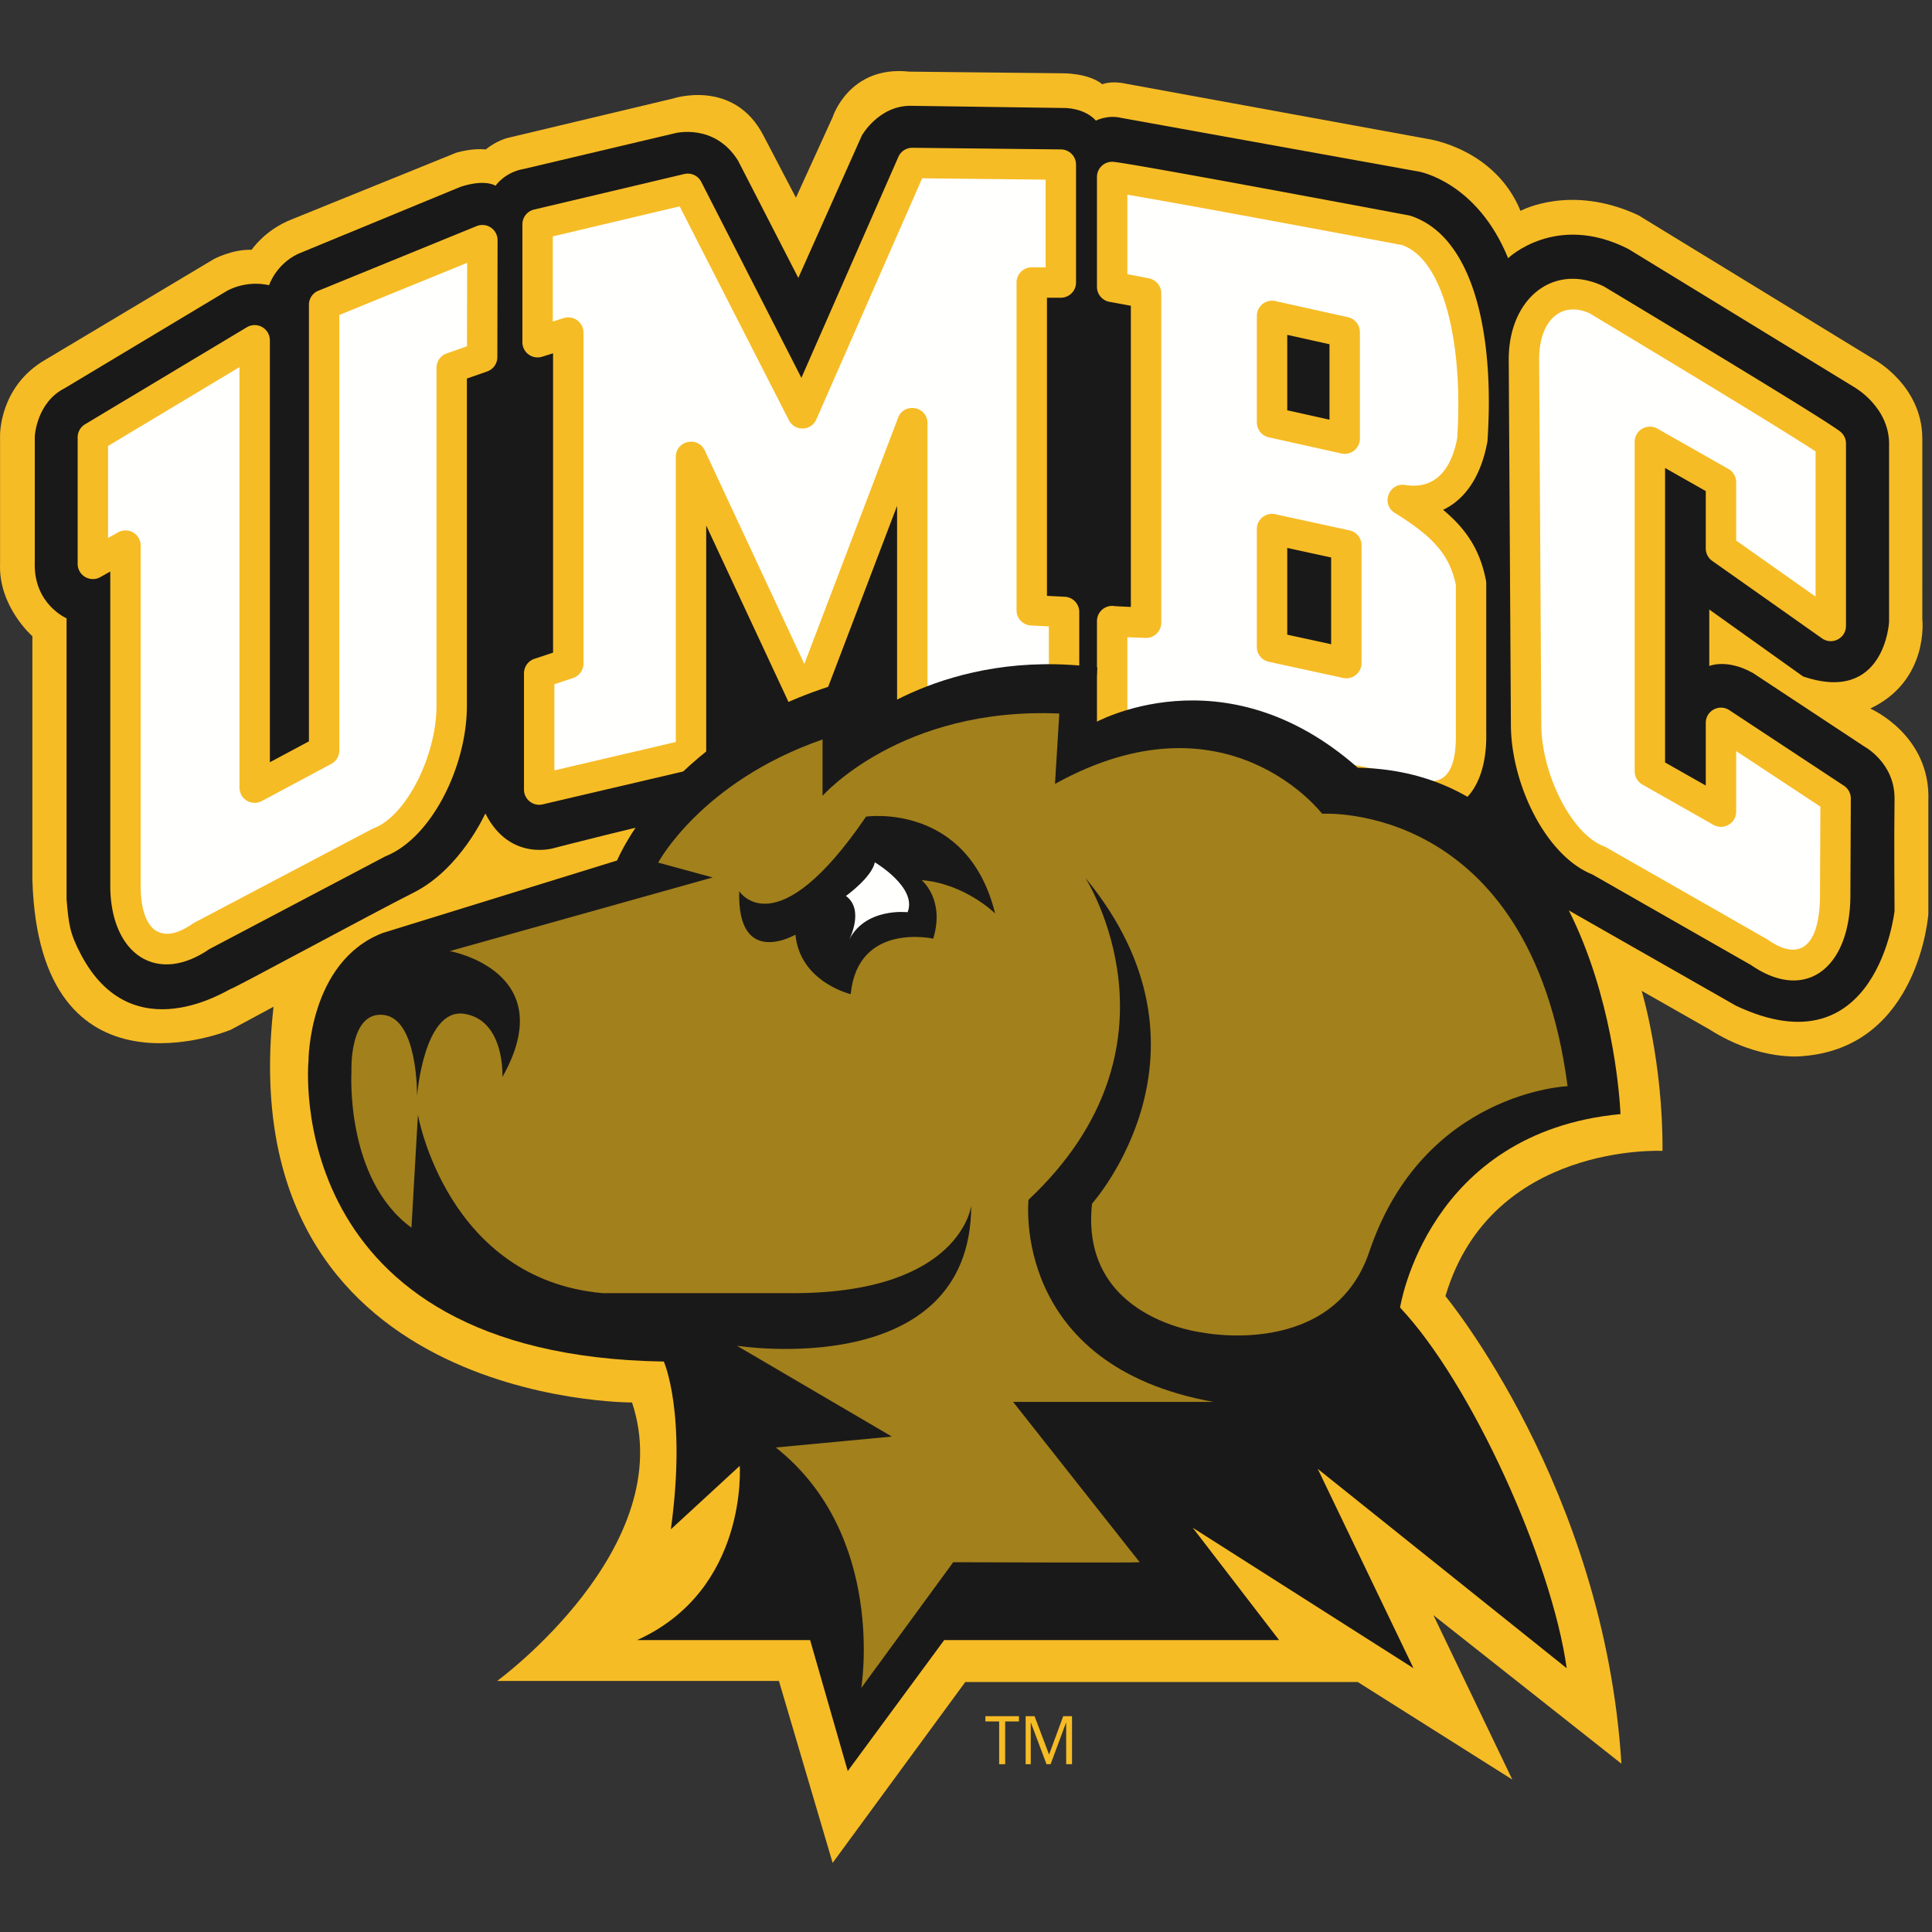 <svg width="200" height="200" xmlns="http://www.w3.org/2000/svg"><rect width="100%" height="100%" fill="#333333" stroke="none"/><g fill="none" fill-rule="evenodd"><path d="M3.353 91.052V65.86S-.164 62.795.006 58.37V45.092s-.113-5.05 4.653-7.83l17.476-10.44s1.872-1.021 3.915-.965c0 0 1.362-2.042 4.085-3.121l17.08-6.922s1.645-.51 3.064-.34c0 0 1.135-.965 2.496-1.249l16.91-4.029s6.297-2.098 9.36 3.859l3.35 6.411 3.8-8.34s1.703-5.39 7.945-4.71l15.83.171s2.666-.057 4.141 1.134c0 0 .91-.397 2.44-.056l31.322 5.73s6.866.966 9.532 7.434c0 0 5.165-2.837 12.2.453l24.399 14.923s4.938 2.667 4.994 8.114V64.1s.737 6.355-5.391 9.249c0 0 6.299 2.724 6.014 9.59v11.688s-.964 13.731-12.937 14.696c0 0-4.426.623-9.76-2.781l-6.979-3.97s2.213 7.32 2.157 16.568c0 0-17.76-.909-22.47 15.036 0 0 16.457 19.858 18.214 48.4L148.385 167.2l8.17 17.022-16-10.1H99.926l-13.732 18.724-5.56-18.837H51.47s18.952-13.845 13.958-28.826c0 0-41.762.227-37.11-40.967l-4.425 2.383s-19.859 8.285-20.54-15.547" fill="#F6BC25"/><path d="M27.858 29.522s.68-2.128 2.978-3.234l16.81-6.937s2.298-.85 3.66-.128c0 0 .923-1.403 2.965-1.744l15.603-3.688s4.086-1.078 6.527 2.837l6.24 12.142 6.582-14.752s1.76-3.12 5.107-3.064l15.83.226s2.043-.056 3.292 1.306c0 0 1.192-.624 2.61-.284l30.81 5.561s6.013 1.021 9.247 8.964c0 0 4.938-4.765 12.427-.964l23.378 14.3s3.802 2.099 3.632 6.184v18.157s-.455 8.512-8.91 5.618l-9.702-6.923v5.845s1.815-.795 4.538.737l11.52 7.603s3.177 1.702 3.12 5.447c-.056 3.745 0 11.575 0 11.575s-1.816 16.683-16.396 9.817l-17.819-10.157s-4.823-2.44-7.15-8.058c0 0-4.084 3.973-9.93 1.93 0 0-14.297-3.064-30.695-5.618 0 0-1.42-.34-2.043-.907 0 0-.907.624-2.78.453l-15.15-.17s-4.823 0-5.674-5.22c0 0-6.128 6.752-10.781-1.418V79.1s-.681 4.369-5.278 5.163c-4.595.794-15.035 3.518-15.035 3.518s-4.595 1.474-7.15-3.575c0 0-2.552 5.73-7.376 8.171-4.824 2.44-18.611 9.929-18.952 9.987-.296.048-10.213 6.585-15.547-3.576-1.192-2.27-1.248-3.177-1.476-5.673V64.007S3.43 62.53 3.6 58.162V45.168s.17-3.518 3.12-4.993l16.74-10.043s1.874-1.162 4.398-.61" fill="#1A1919"/><path d="M49.912 36.969l.024-12.106-16.383 6.687v46.14l-7.19 3.845V35.227L9.612 45.271v13.1l3.378-1.887v35.414c.082 5.503 3.355 8.15 7.854 5.012l18.388-9.694c4.557-1.726 7.552-9.18 7.526-14.21V38.07l3.153-1.1" fill="#FFFFFE"/><path d="M31.98 31.55c0-.64.387-1.215.979-1.457l16.382-6.687a1.573 1.573 0 0 1 2.168 1.46l-.024 12.106a1.574 1.574 0 0 1-1.055 1.482l-2.098.732v33.812c.033 6.214-3.6 13.737-8.445 15.652l-18.225 9.608c-5.461 3.744-10.142.487-10.245-6.36V59.165l-1.037.58a1.573 1.573 0 0 1-2.34-1.374v-13.1c0-.552.29-1.065.764-1.35l16.75-10.043a1.573 1.573 0 0 1 2.382 1.35v43.68l4.044-2.162V31.55zm16.378-4.343l-13.231 5.4V77.69c0 .58-.32 1.114-.832 1.388l-7.19 3.845a1.574 1.574 0 0 1-2.316-1.387v-43.53l-13.603 8.158v9.526l1.037-.579a1.573 1.573 0 0 1 2.341 1.374v35.39c.068 4.547 2.164 5.99 5.38 3.746l.167-.102L38.5 85.824l.177-.08c3.455-1.308 6.536-7.653 6.51-12.738V38.07c0-.67.423-1.265 1.054-1.486l2.1-.733.018-8.643z" fill="#F6BC25" fill-rule="nonzero"/><path fill="#FFFFFE" d="M94.439 43.81v31.574l15.71.166V63.348l-3.342-.169V29.247h3.009V17.04l-15.377-.17-11.372 25.914-11.872-23.238-15.543 3.678v12.202l3.174-.997v34.265l-3.01 1.002v12.04l15.717-3.68V47.298L83.41 72.772 94.44 43.81"/><path d="M84.882 73.332c-.495 1.3-2.31 1.365-2.897.105l-8.879-19.04v23.66c0 .731-.503 1.366-1.214 1.532l-15.717 3.68a1.573 1.573 0 0 1-1.932-1.532v-12.04c0-.677.434-1.279 1.076-1.493l1.934-.644V36.573l-1.13.355a1.574 1.574 0 0 1-2.045-1.5V23.224c0-.73.502-1.363 1.211-1.531l15.544-3.678a1.573 1.573 0 0 1 1.763.815L82.96 39.115l10.039-22.876a1.574 1.574 0 0 1 1.458-.941l15.377.17c.863.01 1.556.711 1.556 1.573v12.206c0 .869-.704 1.573-1.573 1.573h-1.436v30.863l1.85.094a1.573 1.573 0 0 1 1.493 1.571V75.55c0 .876-.715 1.583-1.59 1.574l-15.71-.167a1.573 1.573 0 0 1-1.558-1.573v-23.02l-7.983 20.968zm-1.617-4.598l9.703-25.484c.622-1.633 3.044-1.187 3.044.56v30.017l12.564.133v-9.116l-1.849-.093a1.573 1.573 0 0 1-1.494-1.572V29.247c0-.87.705-1.574 1.574-1.574h1.436v-9.076l-12.781-.14-10.954 24.96c-.533 1.215-2.238 1.265-2.842.083l-11.31-22.137-13.13 3.107v8.813l1.129-.355A1.573 1.573 0 0 1 60.4 34.43v34.265c0 .677-.434 1.279-1.076 1.493l-1.934.644v8.92l12.57-2.942V47.298c0-1.683 2.287-2.19 2.999-.665l10.306 22.101z" fill="#F6BC25" fill-rule="nonzero"/><path d="M139.372 68.642l-7.69-1.672v-12.2l7.69 1.672v12.201zm-.17-23.234l-7.52-1.674V32.702l7.52 1.67v11.036zm13.08 14.971c-.839-4.265-3.596-6.477-7.062-8.617 3.82.61 6.394-1.826 7.19-6.187.46-6.715-.238-19.533-6.854-21.73 0 0-27.933-5.256-30.426-5.522v11.371s3.259.6 3.51.667v34.103s-3.242-.111-3.51-.167V76.33c2.634.142 28.893 5.017 31.429 5.854 3.869 1.185 5.826-1.607 5.722-6.313V60.379z" fill="#FFFFFE"/><path d="M137.799 57.71l-4.544-.989v8.981l4.544.988v-8.98zm1.239 12.47l-7.691-1.672a1.573 1.573 0 0 1-1.24-1.538v-12.2c0-1.004.928-1.751 1.909-1.538l7.69 1.673c.724.157 1.24.797 1.24 1.537v12.201a1.574 1.574 0 0 1-1.908 1.538zm-1.409-34.545l-4.374-.972v7.809l4.374.974v-7.81zm1.232 11.309l-7.522-1.675a1.573 1.573 0 0 1-1.231-1.535V32.702c0-1.007.932-1.755 1.915-1.536l7.52 1.67c.72.16 1.233.8 1.233 1.537v11.035a1.574 1.574 0 0 1-1.915 1.536zm14.964 13.132c.02.1.03.201.03.303v15.458c.13 5.87-2.819 9.365-7.79 7.842-2.371-.782-28.49-5.64-31.02-5.777a1.573 1.573 0 0 1-1.488-1.57V64.296c0-1 .919-1.745 1.896-1.54-.047-.01.369.016.776.036a123.553 123.553 0 0 0 .838.037V31.655a277.108 277.108 0 0 0-1.672-.312l-.55-.101a1.573 1.573 0 0 1-1.288-1.548v-11.37c0-.936.81-1.665 1.74-1.566 1.11.119 6.58 1.092 15.243 2.69l.455.083a4507.817 4507.817 0 0 1 13.586 2.53l.935.175.331.062.205.053c6.485 2.154 8.687 12.23 7.928 23.331-.64 3.557-2.26 5.994-4.59 7.094 2.468 2.052 3.83 4.223 4.435 7.3zm-9.432-6.975c-1.464-.904-.623-3.164 1.075-2.893 2.793.446 4.693-1.21 5.379-4.83.638-9.562-1.295-18.434-5.694-20.008l-.218-.041-.934-.176a5034.188 5034.188 0 0 0-13.577-2.527l-.455-.084c-6.188-1.14-10.836-1.978-13.265-2.386v8.23l.479.089c1.144.214 1.698.322 1.866.367a1.574 1.574 0 0 1 1.165 1.52v34.102c0 .89-.738 1.603-1.627 1.573a237.341 237.341 0 0 1-1.883-.073v8.973c6.327.91 27.968 4.969 30.315 5.744 2.484.76 3.778-.773 3.689-4.809V60.537c-.656-3.127-2.392-5.014-6.315-7.436z" fill="#F6BC25" fill-rule="nonzero"/><path d="M182.121 98.58c4.501 3.136 7.773.486 7.857-5.72l.045-10.204-11.867-7.826v9.19l-7.362-4.174V45.74l7.362 4.179v6.857l11.365 8.02v-18.89c-2.037-1.545-24.243-14.874-24.243-14.874-4.12-1.925-7.604 1.07-7.52 6.352l.222 37.494c-.027 5.03 2.968 12.48 7.52 14.21l16.621 9.49" fill="#FFFFFE"/><path d="M164.82 90.513c-4.828-1.938-8.447-9.444-8.413-15.625l-.222-37.478c-.101-6.365 4.49-10.264 9.76-7.802l.143.076.274.165.775.466a3049.812 3049.812 0 0 1 11.39 6.884c6.778 4.121 11.033 6.763 11.945 7.455.392.298.623.761.623 1.254v18.889c0 1.276-1.439 2.021-2.481 1.286l-11.366-8.02a1.574 1.574 0 0 1-.666-1.286v-5.94l-4.214-2.393v30.485l4.214 2.39V74.83c0-1.253 1.394-2.003 2.44-1.313l11.867 7.825c.444.293.71.79.707 1.32l-.044 10.22c-.1 7.403-4.683 10.876-10.27 7.03l-16.462-9.4zm-5.488-53.137l.222 37.511c-.028 5.074 3.052 11.418 6.506 12.731.076.03.15.064.22.105l16.621 9.49.12.076c3.257 2.27 5.314.723 5.384-4.436l.04-9.352-8.716-5.748v6.267c0 1.206-1.3 1.964-2.35 1.369l-7.36-4.175a1.574 1.574 0 0 1-.798-1.368V45.74a1.573 1.573 0 0 1 2.35-1.368l7.362 4.179c.492.28.796.802.796 1.368v6.041l8.219 5.8V46.732c-1.57-1.037-5.53-3.484-11.056-6.844l-.235-.143a2674.834 2674.834 0 0 0-11.142-6.733l-.773-.465-.2-.12c-2.911-1.311-5.277.732-5.21 4.949z" fill="#F6BC25" fill-rule="nonzero"/><path d="M140.551 79.473c26.007.498 27.202 35.858 27.202 35.858-20.029 1.894-22.818 20.028-22.818 20.028 7.386 7.835 15.694 26.209 17.249 37.334l-25.77-20.635 9.912 20.637-22.853-14.542 8.94 11.63H97.742l-9.983 13.554-3.895-13.555-17.909-.001c11.512-5.206 10.624-18.036 10.624-18.036l-7.132 6.57c1.664-12.088-.73-17.37-.73-17.37-39.772-.605-36.784-31.096-36.784-31.096s-.004-10.296 7.688-13.27l24.257-7.501S69.6 75.17 88.397 70.33v4.93s9.452-8.246 25.196-6.166l-.424 5.807s13.448-7.716 27.382 4.572" fill="#1A1919"/><path d="M76.524 92.26s3.81 5.965 13.129-7.725c0 0 10.5-1.526 13.363 10.028 0 0-3.118-3.09-7.607-3.451 0 0 2.44 1.987 1.198 6.058 0 0-7.807-1.758-8.544 5.745 0 0-5.247-1.242-5.72-6.16 0 0-6.049 3.531-5.819-4.495zm32.688-11.11l.446-7.286c-16.423-.706-24.507 8.52-24.507 8.52v-5.836C72.6 80.914 68.134 89.296 68.134 89.296l5.64 1.538-27.213 7.624s11.622 2.078 5.451 13.032c0 0 .28-5.86-3.93-6.537-4.21-.671-4.91 8.505-4.91 8.505s.122-7.995-3.467-8.394c-3.586-.398-3.322 5.841-3.322 5.841s-.697 11.133 6.211 16.185l.668-11.692s2.977 17.035 19.144 18.47H82.36c17.136-.103 18.183-9.072 18.183-9.072-.05 18.336-24.255 14.517-24.255 14.517l16.035 9.399-12.01 1.132c11.48 9.104 8.847 24.888 8.847 24.888l9.517-13.012c-.003 0 19.113.073 19.303 0l-13.103-16.596 20.744.002c-21.02-3.78-19.15-20.926-19.15-20.926 17.041-15.993 5.879-33.334 5.879-33.334 14.849 17.987.698 33.73.698 33.73-1.294 11.957 11.46 13.353 11.46 13.353s13.489 2.743 17.24-8.369c5.578-16.542 20.527-17.14 20.527-17.14-3.886-29.596-25.41-28.2-25.41-28.2s-9.866-12.954-27.652-3.09z" fill="#A2801C"/><path d="M87.572 92.749s2.671-1.919 2.992-3.481c0 0 4.434 2.611 3.387 5.167 0 0-4.464-.538-6.12 3.001 0 0 1.75-3.209-.26-4.687" fill="#FFFFFE"/><path fill="#F6BC25" d="M104.055 182.63h-.623v-4.426h-1.424v-.546h3.474v.546h-1.427v4.426m6.92 0h-.604v-4.342l-1.614 4.342h-.422l-1.632-4.342v4.342h-.528v-4.972h.922l1.502 3.977 1.466-3.977h.91v4.972"/></g></svg>